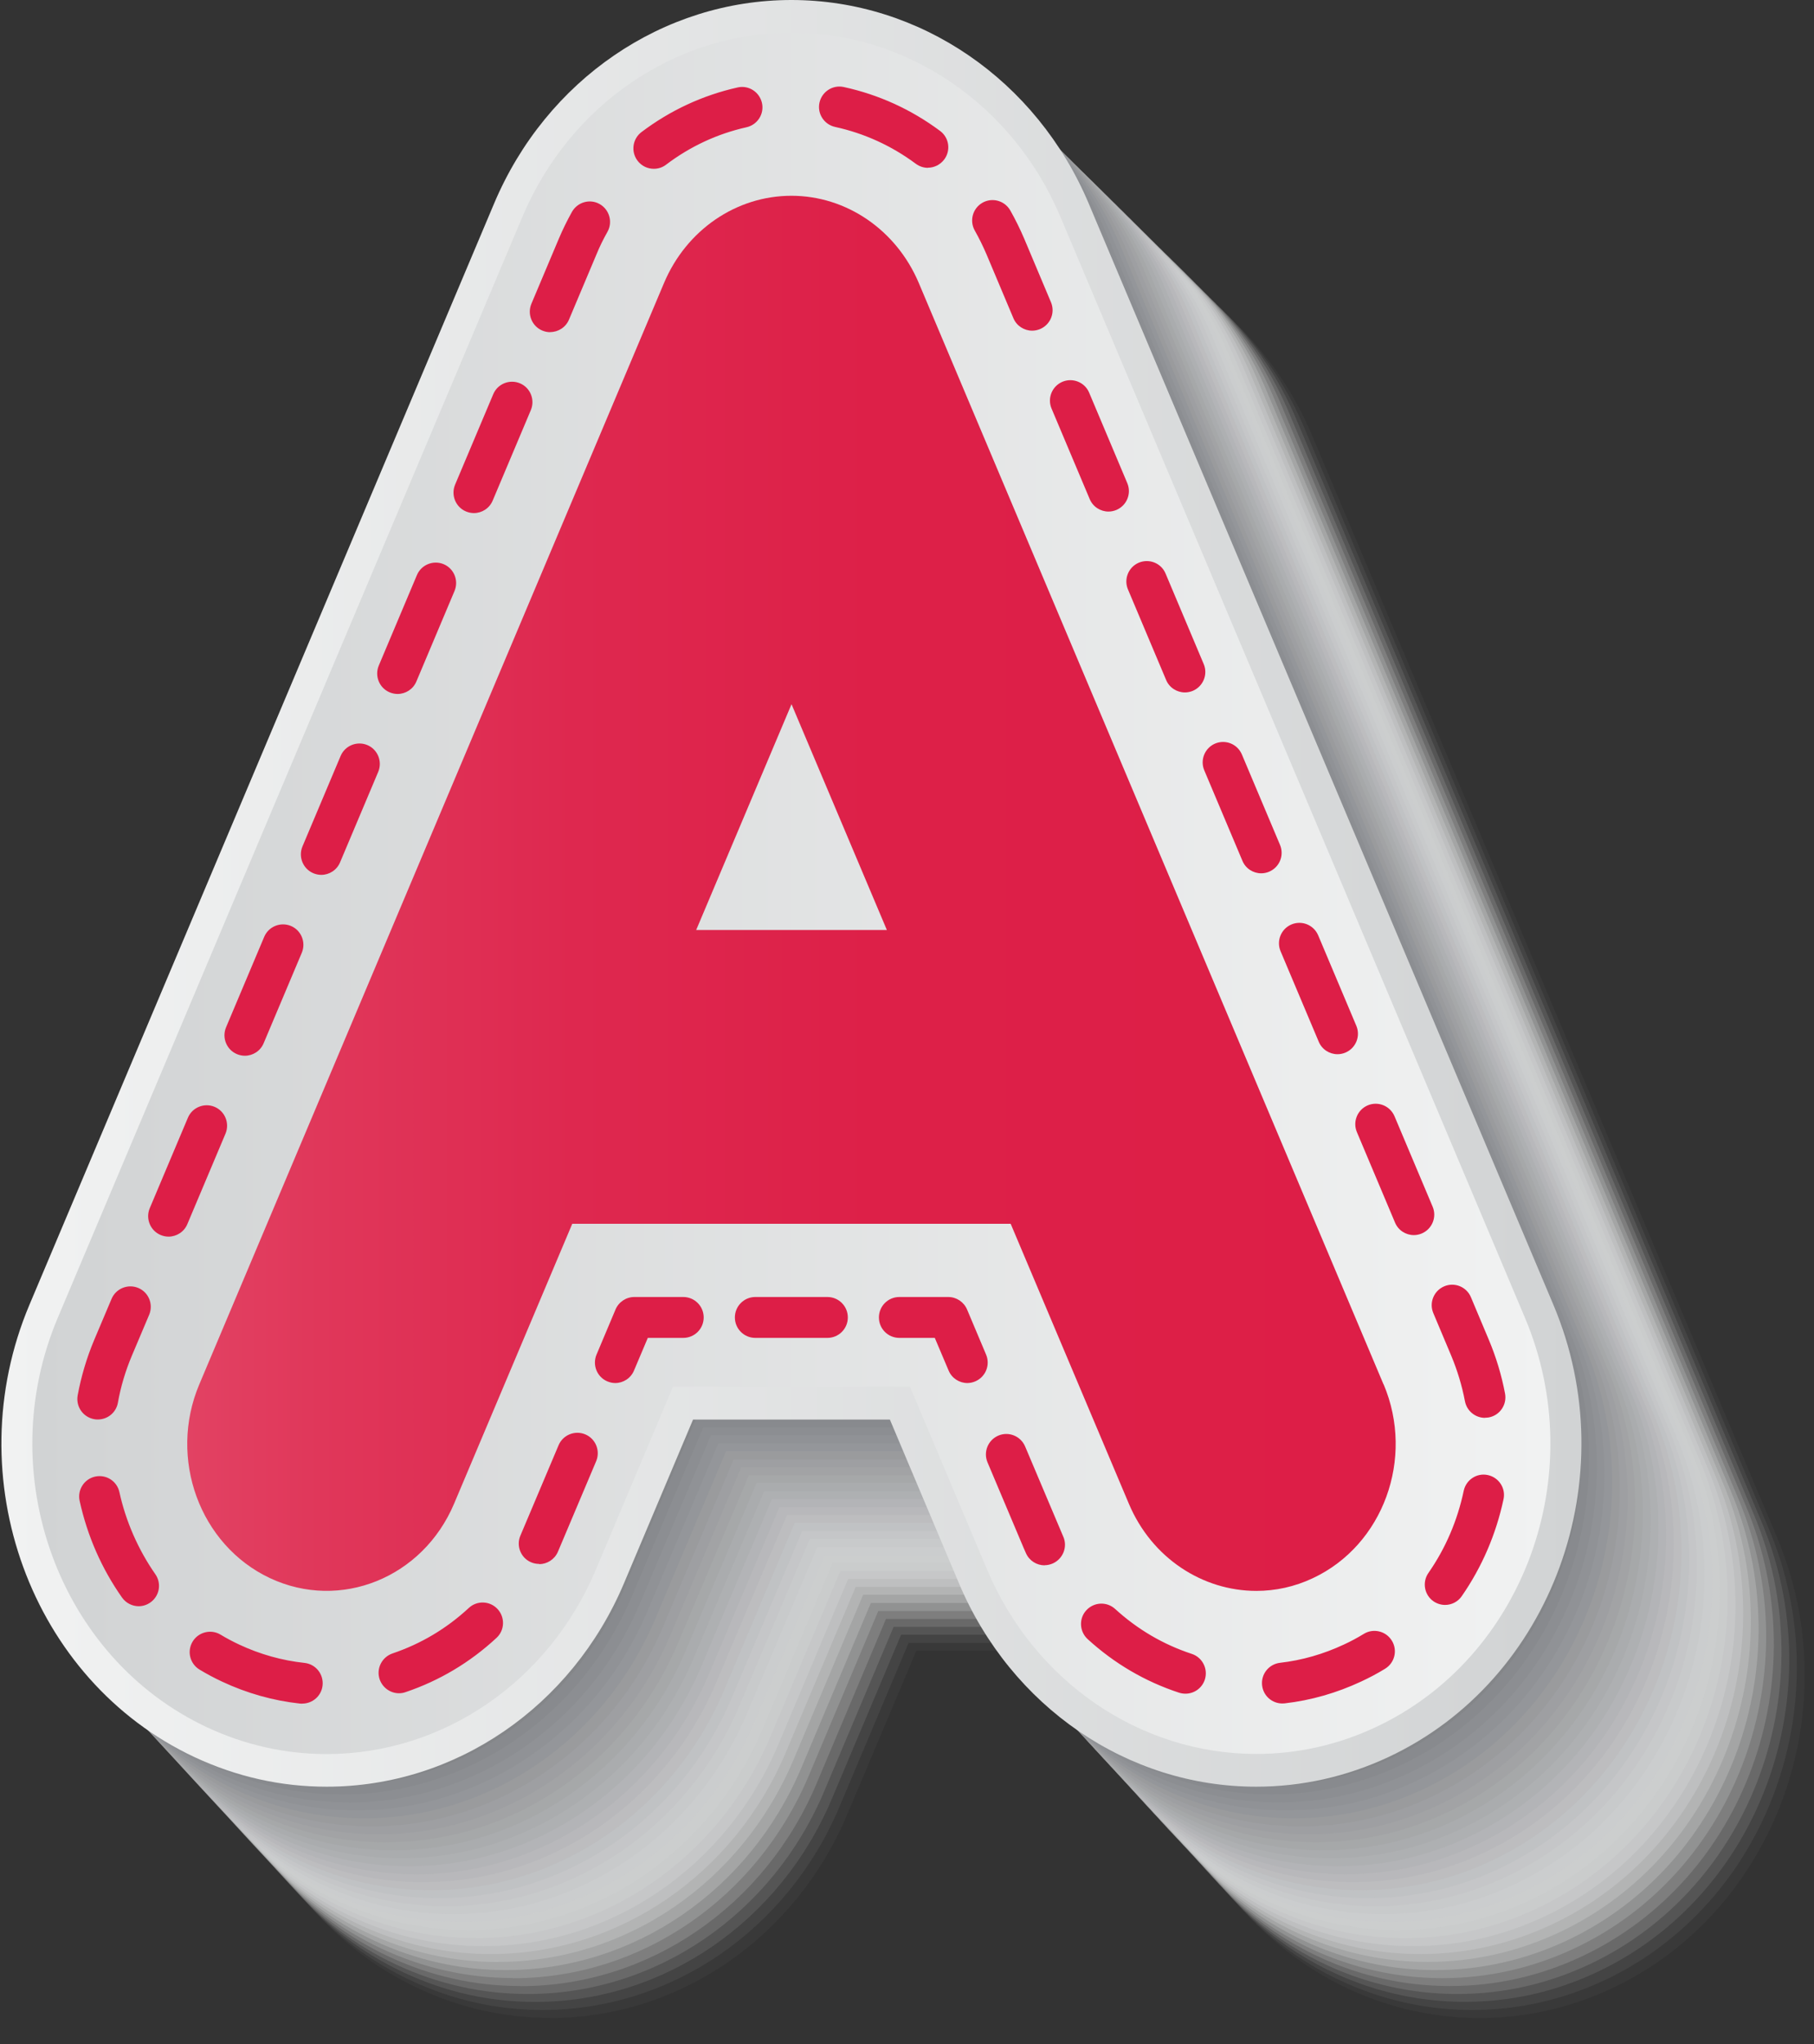 <svg width="79" height="89" viewBox="0 0 79 89" fill="none" xmlns="http://www.w3.org/2000/svg">
<rect x="0" y="0" width="79" height="89" fill="#333333" stroke="none"/>
<g style="mix-blend-mode:multiply">
<path opacity="0.03" d="M23.961 87.85C21.973 87.85 20.037 87.415 18.209 86.562C11.08 83.224 7.856 74.402 11.028 66.891L31.266 18.946C33.533 13.571 38.613 10.095 44.199 10.095C49.785 10.095 54.865 13.571 57.137 18.946L77.375 66.891C80.547 74.402 77.323 83.229 70.189 86.567C68.367 87.419 66.435 87.855 64.442 87.855C58.851 87.855 53.772 84.379 51.504 79L48.493 71.868H39.906L36.895 79C34.627 84.379 29.547 87.855 23.957 87.855L23.961 87.85Z" fill="#FBFBFB"/>
<path opacity="0.06" d="M23.635 87.505C21.646 87.505 19.715 87.074 17.888 86.217C10.763 82.883 7.544 74.066 10.711 66.56L30.949 18.614C33.216 13.24 38.291 9.769 43.873 9.769C49.454 9.769 54.529 13.24 56.797 18.614L77.035 66.56C80.202 74.066 76.983 82.883 69.853 86.221C68.031 87.074 66.099 87.505 64.111 87.505C58.525 87.505 53.45 84.034 51.182 78.659L48.171 71.523H39.569L36.559 78.659C34.291 84.034 29.216 87.505 23.63 87.505H23.635Z" fill="#F7F7F7"/>
<path opacity="0.1" d="M23.313 87.154C21.325 87.154 19.393 86.724 17.57 85.866C10.45 82.533 7.231 73.725 10.398 66.224L30.636 18.278C32.904 12.908 37.974 9.442 43.551 9.442C49.127 9.442 54.202 12.913 56.465 18.278L76.703 66.224C79.87 73.725 76.651 82.537 69.526 85.866C67.709 86.719 65.777 87.15 63.789 87.15C58.207 87.15 53.137 83.679 50.87 78.309L47.854 71.168H39.243L36.227 78.313C33.96 83.683 28.89 87.154 23.308 87.154H23.313Z" fill="#F3F3F3"/>
<path opacity="0.13" d="M22.986 86.809C21.003 86.809 19.071 86.378 17.248 85.526C10.133 82.197 6.919 73.394 10.081 65.898L30.319 17.952C32.582 12.587 37.647 9.12 43.224 9.12C48.801 9.12 53.866 12.587 56.129 17.952L76.367 65.898C79.529 73.389 76.315 82.197 69.2 85.526C67.382 86.378 65.45 86.809 63.467 86.809C57.89 86.809 52.82 83.343 50.557 77.978L47.542 70.827H38.916L35.896 77.978C33.633 83.343 28.563 86.809 22.986 86.809Z" fill="#EFEFEF"/>
<path opacity="0.16" d="M22.664 86.463C20.681 86.463 18.754 86.032 16.931 85.18C9.821 81.856 6.611 73.057 9.769 65.566L30.007 17.62C32.27 12.26 37.33 8.798 42.902 8.798C48.474 8.798 53.535 12.26 55.798 17.62L76.036 65.566C79.193 73.053 75.984 81.851 68.873 85.18C67.055 86.032 65.129 86.463 63.145 86.463C57.573 86.463 52.508 82.997 50.245 77.636L47.224 70.481H38.585L35.565 77.641C33.302 83.002 28.241 86.468 22.664 86.468V86.463Z" fill="#EBEBEB"/>
<path opacity="0.19" d="M22.337 86.113C20.354 86.113 18.427 85.682 16.609 84.83C9.508 81.505 6.294 72.716 9.451 65.235L29.689 17.289C31.952 11.933 37.008 8.471 42.575 8.471C48.143 8.471 53.199 11.933 55.462 17.289L75.7 65.235C78.857 72.716 75.647 81.51 68.542 84.834C66.724 85.682 64.802 86.118 62.818 86.118C57.251 86.118 52.19 82.656 49.927 77.3L46.902 70.136H38.248L35.224 77.3C32.961 82.656 27.905 86.122 22.337 86.122V86.113Z" fill="#E6E7E7"/>
<path opacity="0.23" d="M22.016 85.767C20.037 85.767 18.11 85.336 16.292 84.484C9.196 81.164 5.986 72.38 9.144 64.903L29.382 16.957C31.64 11.606 36.696 8.149 42.258 8.149C47.821 8.149 52.877 11.606 55.135 16.957L75.373 64.903C78.526 72.38 75.321 81.164 68.22 84.488C66.407 85.336 64.48 85.767 62.501 85.767C56.934 85.767 51.883 82.305 49.62 76.954L46.595 69.785H37.927L34.902 76.954C32.644 82.31 27.587 85.767 22.025 85.767H22.016Z" fill="#E2E3E3"/>
<path opacity="0.26" d="M21.689 85.416C19.71 85.416 17.783 84.985 15.97 84.133C8.879 80.813 5.674 72.039 8.827 64.566L29.065 16.62C31.323 11.274 36.374 7.817 41.932 7.817C47.489 7.817 52.541 11.274 54.799 16.62L75.037 64.566C78.19 72.039 74.985 80.813 67.888 84.133C66.075 84.981 64.153 85.412 62.175 85.412C56.612 85.412 51.561 81.955 49.303 76.604L46.273 69.425H37.591L34.561 76.604C32.303 81.955 27.252 85.412 21.694 85.412L21.689 85.416Z" fill="#DEDFE0"/>
<path opacity="0.29" d="M21.367 85.071C19.388 85.071 17.466 84.64 15.653 83.792C8.566 80.478 5.361 71.708 8.514 64.24L28.752 16.294C31.01 10.953 36.052 7.496 41.61 7.496C47.167 7.496 52.209 10.948 54.467 16.294L74.705 64.24C77.853 71.703 74.653 80.478 67.562 83.792C65.749 84.64 63.827 85.071 61.852 85.071C56.295 85.071 51.248 81.619 48.995 76.273L45.96 69.089H37.264L34.229 76.273C31.976 81.619 26.925 85.071 21.372 85.071H21.367Z" fill="#DADBDC"/>
<path opacity="0.32" d="M21.04 84.725C19.066 84.725 17.144 84.294 15.331 83.447C8.249 80.132 5.049 71.371 8.197 63.908L28.435 15.963C30.688 10.621 35.73 7.174 41.283 7.174C46.836 7.174 51.873 10.626 54.131 15.963L74.369 63.908C77.517 71.367 74.317 80.132 67.235 83.447C65.427 84.294 63.505 84.725 61.531 84.725C55.978 84.725 50.936 81.273 48.682 75.931L45.648 68.738H36.937L33.903 75.931C31.649 81.273 26.608 84.725 21.055 84.725H21.04Z" fill="#D6D7D8"/>
<path opacity="0.35" d="M20.714 84.375C18.74 84.375 16.818 83.944 15.009 83.096C7.932 79.786 4.736 71.026 7.88 63.577L28.118 15.631C30.371 10.294 35.408 6.847 40.952 6.847C46.495 6.847 51.537 10.294 53.791 15.631L74.028 63.577C77.172 71.03 73.976 79.786 66.899 83.101C65.091 83.948 63.173 84.379 61.199 84.379C55.651 84.379 50.609 80.932 48.361 75.595L45.321 68.397H36.596L33.557 75.595C31.304 80.932 26.267 84.379 20.718 84.379L20.714 84.375Z" fill="#D2D3D4"/>
<path opacity="0.39" d="M20.392 84.029C18.418 84.029 16.5 83.599 14.692 82.751C7.619 79.441 4.424 70.69 7.567 63.246L27.805 15.3C30.054 9.968 35.091 6.525 40.63 6.525C46.169 6.525 51.206 9.968 53.454 15.3L73.692 63.246C76.836 70.695 73.64 79.446 66.568 82.756C64.759 83.603 62.842 84.029 60.868 84.029C55.324 84.029 50.287 80.582 48.039 75.25L44.999 68.048H36.26L33.221 75.255C30.973 80.587 25.936 84.034 20.392 84.034V84.029Z" fill="#CECFD0"/>
<path opacity="0.42" d="M20.065 83.678C18.091 83.678 16.178 83.248 14.37 82.4C7.307 79.095 4.111 70.348 7.255 62.909L27.493 14.968C29.742 9.641 34.774 6.198 40.308 6.198C45.842 6.198 50.874 9.641 53.123 14.968L73.361 62.914C76.5 70.353 73.309 79.099 66.241 82.405C64.437 83.252 62.52 83.678 60.546 83.678C55.007 83.678 49.975 80.236 47.726 74.909L44.682 67.697H35.929L32.885 74.909C30.636 80.236 25.604 83.683 20.065 83.683V83.678Z" fill="#CACBCC"/>
<path opacity="0.45" d="M19.743 83.333C17.774 83.333 15.857 82.902 14.053 82.059C6.994 78.754 3.804 70.017 6.942 62.583L27.176 14.637C29.424 9.314 34.447 5.876 39.981 5.876C45.515 5.876 50.543 9.314 52.787 14.637L73.025 62.583C76.163 70.017 72.973 78.754 65.909 82.059C64.106 82.902 62.193 83.333 60.219 83.333C54.685 83.333 49.658 79.891 47.409 74.568L44.36 67.351H35.593L32.544 74.568C30.295 79.895 25.268 83.333 19.734 83.333H19.743Z" fill="#C6C7C8"/>
<path opacity="0.48" d="M19.417 82.988C17.447 82.988 15.535 82.557 13.731 81.714C6.677 78.413 3.491 69.681 6.625 62.251L26.863 14.306C29.107 8.988 34.13 5.55 39.659 5.55C45.189 5.55 50.212 8.988 52.455 14.306L72.693 62.251C75.827 69.681 72.641 78.413 65.583 81.714C63.779 82.557 61.867 82.988 59.897 82.988C54.368 82.988 49.34 79.55 47.096 74.227L44.048 67.001H35.266L32.217 74.227C29.974 79.55 24.951 82.988 19.417 82.988Z" fill="#C2C3C4"/>
<path opacity="0.52" d="M19.095 82.637C17.125 82.637 15.218 82.21 13.409 81.363C6.36 78.062 3.174 69.34 6.308 61.919L26.546 13.973C28.79 8.66 33.808 5.222 39.333 5.222C44.857 5.222 49.875 8.656 52.119 13.973L72.357 61.919C75.491 69.344 72.305 78.067 65.256 81.368C63.453 82.21 61.545 82.637 59.575 82.637C54.051 82.637 49.028 79.203 46.784 73.886L43.731 66.655H34.935L31.881 73.886C29.637 79.203 24.619 82.637 19.095 82.637Z" fill="#BDBEC0"/>
<path opacity="0.55" d="M18.768 82.291C16.803 82.291 14.891 81.865 13.087 81.017C6.043 77.722 2.862 69.004 5.991 61.588L26.234 13.642C28.478 8.334 33.491 4.901 39.011 4.901C44.531 4.901 49.544 8.334 51.788 13.642L72.026 61.588C75.155 69.009 71.974 77.722 64.93 81.022C63.131 81.865 61.218 82.291 59.254 82.291C53.734 82.291 48.716 78.858 46.472 73.545L43.418 66.305H34.608L31.555 73.545C29.316 78.858 24.297 82.291 18.777 82.291H18.768Z" fill="#B9BABC"/>
<path opacity="0.58" d="M18.446 81.946C16.482 81.946 14.574 81.52 12.77 80.672C5.731 77.381 2.554 68.668 5.678 61.257L25.916 13.311C28.156 8.003 33.169 4.574 38.684 4.574C44.199 4.574 49.213 8.003 51.452 13.311L71.69 61.257C74.819 68.668 71.638 77.381 64.598 80.672C62.799 81.515 60.892 81.941 58.927 81.941C53.407 81.941 48.398 78.513 46.154 73.204L43.096 65.959H34.272L31.214 73.204C28.975 78.513 23.961 81.941 18.446 81.941V81.946Z" fill="#B5B6B8"/>
<path opacity="0.61" d="M18.119 81.595C16.155 81.595 14.247 81.169 12.448 80.326C5.418 77.035 2.237 68.331 5.366 60.925L25.604 12.979C27.843 7.676 32.852 4.252 38.362 4.252C43.873 4.252 48.881 7.68 51.12 12.979L71.358 60.925C74.483 68.331 71.306 77.035 64.272 80.326C62.473 81.169 60.57 81.595 58.605 81.595C53.09 81.595 48.081 78.167 45.847 72.863L42.784 65.613H33.945L30.882 72.868C28.643 78.171 23.635 81.6 18.124 81.6L18.119 81.595Z" fill="#B1B2B4"/>
<path opacity="0.65" d="M17.798 81.249C15.838 81.249 13.93 80.823 12.131 79.98C5.106 76.694 1.929 67.995 5.054 60.594L25.287 12.648C27.521 7.349 32.525 3.925 38.036 3.925C43.546 3.925 48.545 7.349 50.784 12.648L71.022 60.594C74.147 67.995 70.97 76.689 63.94 79.98C62.146 80.823 60.238 81.249 58.278 81.249C52.768 81.249 47.764 77.826 45.53 72.527L42.467 65.267H33.614L30.551 72.527C28.317 77.826 23.313 81.249 17.802 81.249H17.798Z" fill="#ADAEB0"/>
<path opacity="0.68" d="M17.471 80.899C15.511 80.899 13.608 80.473 11.809 79.63C4.788 76.343 1.617 67.654 4.736 60.262L24.974 12.316C27.209 7.022 32.208 3.603 37.709 3.603C43.21 3.603 48.209 7.022 50.448 12.316L70.686 60.262C73.806 67.659 70.634 76.348 63.609 79.634C61.815 80.473 59.912 80.899 57.952 80.899C52.446 80.899 47.447 77.475 45.212 72.181L42.145 64.917H33.278L30.21 72.181C27.976 77.475 22.977 80.899 17.471 80.899Z" fill="#A9AAAC"/>
<path opacity="0.71" d="M17.144 80.553C15.184 80.553 13.281 80.127 11.487 79.284C4.471 76.002 1.3 67.318 4.419 59.931L24.657 11.985C26.892 6.695 31.886 3.276 37.382 3.276C42.879 3.276 47.878 6.695 50.107 11.985L70.345 59.931C73.465 67.318 70.293 76.002 63.278 79.289C61.483 80.127 59.58 80.553 57.625 80.553C52.124 80.553 47.13 77.134 44.895 71.84L41.828 64.567H32.947L29.874 71.84C27.64 77.134 22.645 80.553 17.144 80.553Z" fill="#A5A6A8"/>
<path opacity="0.74" d="M16.822 80.208C14.867 80.208 12.964 79.782 11.17 78.939C4.159 75.657 0.992 66.982 4.107 59.6L24.345 11.654C26.575 6.369 31.569 2.955 37.06 2.955C42.552 2.955 47.546 6.369 49.776 11.654L70.014 59.6C73.129 66.982 69.962 75.662 62.951 78.939C61.157 79.777 59.258 80.203 57.303 80.203C51.807 80.203 46.812 76.789 44.583 71.5L41.51 64.221H32.615L29.543 71.5C27.313 76.789 22.319 80.203 16.822 80.203V80.208Z" fill="#A1A2A4"/>
<path opacity="0.77" d="M16.496 79.857C14.541 79.857 12.642 79.431 10.848 78.593C3.842 75.316 0.679 66.645 3.79 59.267L24.032 11.322C26.262 6.042 31.252 2.627 36.739 2.627C42.225 2.627 47.215 6.042 49.445 11.322L69.683 59.267C72.798 66.645 69.631 75.316 62.624 78.593C60.835 79.431 58.936 79.857 56.981 79.857C51.49 79.857 46.5 76.443 44.27 71.158L41.193 63.87H32.284L29.207 71.158C26.977 76.443 21.987 79.857 16.496 79.857Z" fill="#9D9EA1"/>
<path opacity="0.81" d="M16.174 79.512C14.219 79.512 12.32 79.085 10.531 78.247C3.534 74.97 0.367 66.309 3.482 58.936L23.715 10.991C25.945 5.715 30.925 2.301 36.412 2.301C41.898 2.301 46.879 5.711 49.108 10.991L69.347 58.936C72.457 66.309 69.294 74.97 62.293 78.247C60.503 79.085 58.605 79.512 56.654 79.512C51.168 79.512 46.183 76.102 43.953 70.822L40.876 63.53H31.952L28.875 70.822C26.645 76.102 21.66 79.512 16.174 79.512Z" fill="#999A9D"/>
<path opacity="0.84" d="M15.847 79.161C13.897 79.161 11.998 78.735 10.209 77.897C3.217 74.625 0.054 65.969 3.165 58.605L23.403 10.659C25.628 5.384 30.608 1.979 36.09 1.979C41.572 1.979 46.552 5.389 48.777 10.659L69.015 58.605C72.125 65.973 68.963 74.63 61.966 77.902C60.177 78.74 58.283 79.161 56.333 79.161C50.851 79.161 45.866 75.752 43.641 70.477L40.559 63.175H31.621L28.539 70.477C26.314 75.752 21.334 79.161 15.852 79.161H15.847Z" fill="#949699"/>
<path opacity="0.87" d="M15.525 78.816C13.575 78.816 11.681 78.39 9.892 77.552C2.904 74.279 -0.253 65.633 2.852 58.274L23.085 10.328C25.31 5.058 30.286 1.653 35.763 1.653C41.24 1.653 46.216 5.058 48.441 10.328L68.679 58.274C71.784 65.633 68.627 74.284 61.635 77.556C59.85 78.394 57.952 78.816 56.001 78.816C50.524 78.816 45.544 75.411 43.319 70.141L40.237 62.834H31.285L28.198 70.141C25.973 75.411 20.998 78.816 15.52 78.816H15.525Z" fill="#909295"/>
<path opacity="0.9" d="M15.199 78.47C13.248 78.47 11.355 78.044 9.57 77.21C2.587 73.943 -0.57 65.301 2.535 57.947L22.773 9.996C24.998 4.73 29.969 1.33 35.441 1.33C40.914 1.33 45.885 4.73 48.11 9.996L68.348 57.942C71.453 65.296 68.296 73.938 61.313 77.21C59.528 78.044 57.635 78.47 55.684 78.47C50.212 78.47 45.236 75.065 43.011 69.799L39.925 62.488H30.958L27.872 69.804C25.651 75.07 20.676 78.475 15.203 78.475L15.199 78.47Z" fill="#8C8E91"/>
<path opacity="0.94" d="M14.877 78.12C12.931 78.12 11.037 77.694 9.253 76.86C2.275 73.597 -0.878 64.96 2.223 57.611L22.456 9.665C24.676 4.404 29.647 1.004 35.115 1.004C40.583 1.004 45.553 4.404 47.773 9.665L68.011 57.611C71.112 64.96 67.959 73.597 60.981 76.86C59.197 77.694 57.308 78.12 55.357 78.12C49.885 78.12 44.919 74.72 42.699 69.459L39.607 62.138H30.627L27.535 69.459C25.315 74.72 20.345 78.124 14.877 78.124V78.12Z" fill="#888A8D"/>
<path opacity="0.97" d="M14.55 77.774C12.604 77.774 10.716 77.348 8.931 76.514C1.958 73.251 -1.191 64.624 1.905 57.279L22.143 9.333C24.364 4.077 29.325 0.682 34.793 0.682C40.261 0.682 45.222 4.077 47.442 9.333L67.68 57.279C70.781 64.624 67.628 73.251 60.655 76.514C58.875 77.348 56.981 77.774 55.035 77.774C49.568 77.774 44.602 74.374 42.386 69.118L39.295 61.792H30.3L27.209 69.118C24.989 74.379 20.023 77.774 14.559 77.774H14.55Z" fill="#848689"/>
<path d="M14.223 77.428C12.278 77.428 10.389 77.007 8.604 76.168C1.636 72.91 -1.513 64.287 1.588 56.952L21.826 9.002C24.047 3.75 29.008 0.355 34.466 0.355C39.924 0.355 44.886 3.75 47.106 9.002L67.344 56.947C70.44 64.287 67.292 72.906 60.323 76.168C58.543 77.002 56.654 77.423 54.709 77.423C49.246 77.423 44.285 74.028 42.069 68.772L38.973 61.437H29.964L26.868 68.772C24.652 74.028 19.691 77.423 14.228 77.423L14.223 77.428Z" fill="#808285"/>
</g>
<path d="M14.223 77.784C12.23 77.784 10.294 77.348 8.472 76.496C1.337 73.157 -1.891 64.326 1.281 56.806L21.518 8.86C23.791 3.476 28.87 0 34.466 0C40.062 0 45.141 3.476 47.414 8.86L67.652 56.806C70.823 64.321 67.6 73.157 60.461 76.496C58.638 77.348 56.702 77.784 54.709 77.784C49.113 77.784 44.029 74.308 41.761 68.924L38.755 61.802H30.182L27.176 68.924C24.903 74.308 19.824 77.784 14.228 77.784H14.223Z" fill="url(#paint0_linear_53_38104)"/>
<path d="M14.223 76.363C12.42 76.363 10.668 75.97 9.016 75.198C2.559 72.177 -0.357 64.183 2.511 57.383L22.754 9.433C24.809 4.565 29.405 1.421 34.466 1.421C39.527 1.421 44.123 4.565 46.178 9.433L66.416 57.379C69.285 64.179 66.369 72.172 59.911 75.193C58.259 75.965 56.513 76.358 54.709 76.358C49.648 76.358 45.047 73.209 42.992 68.341L39.631 60.376H29.306L25.945 68.346C23.89 73.214 19.294 76.363 14.228 76.363H14.223Z" fill="url(#paint1_linear_53_38104)"/>
<path d="M42.13 60.211C41.785 60.211 41.454 60.007 41.312 59.666L40.71 58.245H39.167C38.675 58.245 38.277 57.848 38.277 57.355C38.277 56.863 38.675 56.465 39.167 56.465H41.297C41.652 56.465 41.974 56.678 42.116 57.009L42.945 58.975C43.134 59.425 42.926 59.945 42.471 60.139C42.358 60.187 42.239 60.211 42.126 60.211H42.13Z" fill="#DD1E47"/>
<path d="M36.033 58.245H32.894C32.402 58.245 32.004 57.848 32.004 57.355C32.004 56.863 32.402 56.465 32.894 56.465H36.033C36.525 56.465 36.923 56.863 36.923 57.355C36.923 57.848 36.525 58.245 36.033 58.245Z" fill="#DD1E47"/>
<path d="M26.797 60.211C26.683 60.211 26.565 60.187 26.451 60.139C26.002 59.95 25.789 59.429 25.978 58.975L26.806 57.009C26.944 56.683 27.266 56.465 27.625 56.465H29.756C30.248 56.465 30.646 56.863 30.646 57.355C30.646 57.848 30.248 58.245 29.756 58.245H28.212L27.611 59.666C27.469 60.007 27.138 60.211 26.792 60.211H26.797Z" fill="#DD1E47"/>
<path d="M13.163 74.17C13.13 74.17 13.097 74.17 13.068 74.166C11.894 74.038 10.749 73.716 9.66 73.204C9.328 73.048 9.007 72.878 8.694 72.688C8.273 72.437 8.135 71.893 8.386 71.471C8.637 71.05 9.186 70.912 9.603 71.163C9.863 71.32 10.138 71.466 10.412 71.594C11.322 72.021 12.283 72.29 13.262 72.395C13.75 72.447 14.1 72.887 14.048 73.375C14.001 73.829 13.613 74.166 13.168 74.166L13.163 74.17ZM55.845 74.161C55.4 74.161 55.017 73.829 54.965 73.375C54.908 72.887 55.258 72.447 55.746 72.39C56.702 72.281 57.639 72.011 58.529 71.594C58.828 71.457 59.116 71.301 59.396 71.13C59.812 70.875 60.361 71.007 60.617 71.429C60.873 71.845 60.74 72.395 60.319 72.65C59.987 72.854 59.637 73.039 59.282 73.204C58.217 73.702 57.1 74.024 55.949 74.156C55.916 74.156 55.878 74.161 55.845 74.161ZM51.627 73.735C51.537 73.735 51.442 73.721 51.348 73.692C49.866 73.204 48.531 72.423 47.366 71.358C47.007 71.026 46.978 70.463 47.31 70.103C47.641 69.743 48.2 69.714 48.564 70.046C49.539 70.936 50.661 71.594 51.902 72.002C52.365 72.153 52.621 72.655 52.47 73.124C52.347 73.498 52.001 73.735 51.627 73.735ZM17.376 73.716C17.007 73.716 16.662 73.479 16.534 73.11C16.377 72.646 16.628 72.144 17.092 71.983C18.328 71.566 19.445 70.903 20.416 70.003C20.775 69.667 21.339 69.691 21.67 70.051C22.001 70.41 21.983 70.974 21.623 71.305C20.468 72.376 19.133 73.171 17.66 73.668C17.566 73.702 17.471 73.716 17.376 73.716ZM6.043 69.927C5.764 69.927 5.489 69.795 5.314 69.549C4.424 68.284 3.804 66.868 3.468 65.339C3.364 64.861 3.667 64.387 4.145 64.283C4.628 64.179 5.096 64.482 5.2 64.96C5.48 66.239 6.024 67.47 6.763 68.531C7.047 68.933 6.947 69.487 6.545 69.766C6.389 69.875 6.213 69.927 6.034 69.927H6.043ZM62.937 69.871C62.761 69.871 62.586 69.819 62.43 69.714C62.028 69.435 61.928 68.881 62.208 68.478C62.956 67.404 63.472 66.196 63.746 64.898C63.85 64.42 64.319 64.112 64.797 64.217C65.275 64.321 65.583 64.79 65.479 65.268C65.152 66.797 64.541 68.218 63.661 69.487C63.49 69.738 63.211 69.871 62.932 69.871H62.937ZM45.492 68.147C45.156 68.147 44.829 67.953 44.682 67.621C44.649 67.546 44.611 67.465 44.578 67.385L43.006 63.663C42.817 63.213 43.025 62.692 43.48 62.498C43.929 62.308 44.45 62.517 44.644 62.971L46.301 66.887C46.505 67.332 46.301 67.858 45.856 68.062C45.738 68.114 45.615 68.142 45.492 68.142V68.147ZM23.479 68.085C23.36 68.085 23.237 68.062 23.119 68.01C22.669 67.811 22.47 67.285 22.669 66.84L24.326 62.919C24.515 62.469 25.036 62.256 25.49 62.446C25.94 62.635 26.153 63.156 25.964 63.611L24.293 67.565C24.146 67.896 23.819 68.095 23.483 68.095L23.479 68.085ZM4.258 61.797C4.206 61.797 4.154 61.797 4.097 61.783C3.614 61.693 3.297 61.233 3.382 60.75C3.534 59.926 3.775 59.112 4.102 58.335L4.859 56.545C5.049 56.096 5.57 55.882 6.024 56.072C6.474 56.261 6.687 56.782 6.497 57.237L5.74 59.027C5.465 59.68 5.257 60.371 5.134 61.068C5.058 61.498 4.684 61.797 4.263 61.797H4.258ZM64.669 61.726C64.253 61.726 63.879 61.428 63.798 61.001C63.67 60.324 63.467 59.657 63.202 59.022L62.421 57.166C62.231 56.716 62.44 56.195 62.894 56.001C63.344 55.807 63.869 56.02 64.059 56.474L64.84 58.331C65.157 59.084 65.394 59.87 65.545 60.67C65.635 61.153 65.318 61.617 64.84 61.707C64.783 61.716 64.726 61.721 64.674 61.721L64.669 61.726ZM7.34 53.837C7.227 53.837 7.108 53.813 6.995 53.766C6.545 53.576 6.332 53.055 6.521 52.601L8.183 48.661C8.372 48.211 8.893 47.998 9.347 48.187C9.797 48.377 10.01 48.898 9.821 49.352L8.159 53.292C8.017 53.633 7.686 53.837 7.34 53.837ZM61.573 53.77C61.228 53.77 60.896 53.567 60.754 53.226L59.093 49.286C58.903 48.836 59.111 48.315 59.566 48.121C60.016 47.932 60.536 48.14 60.731 48.595L62.392 52.534C62.582 52.984 62.373 53.505 61.919 53.699C61.805 53.747 61.687 53.77 61.573 53.77ZM10.663 45.962C10.55 45.962 10.431 45.938 10.318 45.891C9.868 45.701 9.655 45.18 9.844 44.726L11.506 40.786C11.695 40.336 12.216 40.123 12.671 40.312C13.12 40.502 13.333 41.023 13.144 41.477L11.482 45.417C11.34 45.758 11.009 45.962 10.663 45.962ZM58.25 45.895C57.904 45.895 57.573 45.692 57.431 45.351L55.769 41.411C55.58 40.961 55.788 40.44 56.243 40.246C56.697 40.057 57.213 40.265 57.407 40.72L59.069 44.66C59.258 45.109 59.05 45.63 58.596 45.824C58.482 45.872 58.364 45.895 58.25 45.895ZM13.992 38.087C13.878 38.087 13.759 38.063 13.646 38.016C13.196 37.826 12.983 37.305 13.172 36.851L14.834 32.911C15.024 32.461 15.544 32.248 15.999 32.437C16.448 32.627 16.662 33.148 16.472 33.602L14.81 37.542C14.668 37.883 14.337 38.087 13.992 38.087ZM54.927 38.02C54.581 38.02 54.25 37.817 54.108 37.476L52.446 33.536C52.257 33.086 52.465 32.565 52.919 32.371C53.374 32.182 53.89 32.39 54.084 32.845L55.746 36.785C55.935 37.234 55.727 37.755 55.272 37.949C55.159 37.997 55.04 38.02 54.927 38.02ZM17.315 30.212C17.201 30.212 17.083 30.188 16.969 30.141C16.519 29.951 16.306 29.43 16.496 28.976L18.157 25.036C18.347 24.586 18.867 24.373 19.322 24.562C19.772 24.752 19.985 25.273 19.795 25.727L18.134 29.667C17.992 30.008 17.66 30.212 17.315 30.212ZM51.603 30.145C51.258 30.145 50.926 29.942 50.784 29.601L49.123 25.661C48.933 25.211 49.142 24.69 49.596 24.496C50.051 24.307 50.571 24.515 50.761 24.97L52.422 28.91C52.612 29.359 52.403 29.88 51.949 30.075C51.835 30.122 51.717 30.145 51.603 30.145ZM20.638 22.337C20.524 22.337 20.406 22.313 20.293 22.266C19.843 22.076 19.63 21.555 19.819 21.101L21.481 17.161C21.67 16.711 22.191 16.498 22.645 16.688C23.095 16.877 23.308 17.398 23.119 17.852L21.457 21.792C21.315 22.133 20.984 22.337 20.638 22.337ZM48.275 22.271C47.93 22.271 47.598 22.067 47.456 21.726L45.795 17.786C45.605 17.336 45.814 16.815 46.268 16.621C46.718 16.432 47.243 16.64 47.433 17.095L49.094 21.035C49.284 21.485 49.075 22.005 48.621 22.2C48.507 22.247 48.389 22.271 48.275 22.271ZM23.961 14.462C23.848 14.462 23.729 14.438 23.616 14.391C23.166 14.201 22.953 13.681 23.142 13.226L24.34 10.385C24.506 9.992 24.7 9.599 24.908 9.225C25.15 8.798 25.689 8.642 26.115 8.884C26.541 9.125 26.693 9.665 26.456 10.091C26.276 10.408 26.115 10.735 25.978 11.071L24.78 13.913C24.638 14.254 24.307 14.457 23.961 14.457V14.462ZM44.952 14.396C44.606 14.396 44.275 14.192 44.133 13.851L42.964 11.076C42.812 10.721 42.642 10.375 42.453 10.039C42.211 9.613 42.358 9.073 42.784 8.827C43.21 8.585 43.75 8.732 43.996 9.158C44.218 9.551 44.422 9.963 44.602 10.385L45.771 13.16C45.96 13.61 45.752 14.13 45.298 14.325C45.184 14.372 45.066 14.396 44.952 14.396ZM28.473 7.349C28.203 7.349 27.938 7.226 27.763 6.994C27.469 6.601 27.545 6.047 27.938 5.749C29.192 4.802 30.603 4.148 32.123 3.807C32.601 3.698 33.074 4.001 33.183 4.48C33.292 4.958 32.989 5.432 32.511 5.54C31.238 5.825 30.059 6.374 29.008 7.169C28.847 7.293 28.662 7.349 28.473 7.349ZM40.417 7.307C40.232 7.307 40.048 7.25 39.887 7.132C38.826 6.345 37.647 5.806 36.369 5.526C35.891 5.422 35.583 4.949 35.688 4.47C35.792 3.992 36.265 3.684 36.743 3.788C38.268 4.12 39.683 4.764 40.942 5.701C41.335 5.995 41.416 6.549 41.122 6.942C40.947 7.174 40.682 7.302 40.407 7.302L40.417 7.307Z" fill="#DD1E47"/>
<path d="M60.252 60.267L40.014 12.321C39.039 10.015 36.866 8.523 34.466 8.523C32.066 8.523 29.893 10.01 28.918 12.321L8.68 60.267C7.316 63.492 8.699 67.271 11.762 68.706C14.829 70.14 18.413 68.687 19.776 65.462L24.922 53.278H44.015L49.161 65.462C50.164 67.844 52.385 69.26 54.714 69.26C55.537 69.26 56.375 69.084 57.175 68.706C60.238 67.271 61.621 63.492 60.257 60.267H60.252ZM30.319 40.487L34.471 30.657L38.623 40.487H30.324H30.319Z" fill="url(#paint2_linear_53_38104)"/>
<defs>
<linearGradient id="paint0_linear_53_38104" x1="0.064" y1="38.892" x2="68.868" y2="38.892" gradientUnits="userSpaceOnUse">
<stop stop-color="#F1F2F2"/>
<stop offset="1" stop-color="#D1D3D4"/>
</linearGradient>
<linearGradient id="paint1_linear_53_38104" x1="1.413" y1="38.892" x2="67.519" y2="38.892" gradientUnits="userSpaceOnUse">
<stop stop-color="#D1D3D4"/>
<stop offset="1" stop-color="#F1F2F2"/>
</linearGradient>
<linearGradient id="paint2_linear_53_38104" x1="8.154" y1="38.892" x2="60.778" y2="38.892" gradientUnits="userSpaceOnUse">
<stop stop-color="#E24263"/>
<stop offset="0.11" stop-color="#E0375A"/>
<stop offset="0.32" stop-color="#DE284F"/>
<stop offset="0.57" stop-color="#DD2048"/>
<stop offset="1" stop-color="#DD1E47"/>
</linearGradient>
</defs>
</svg>
